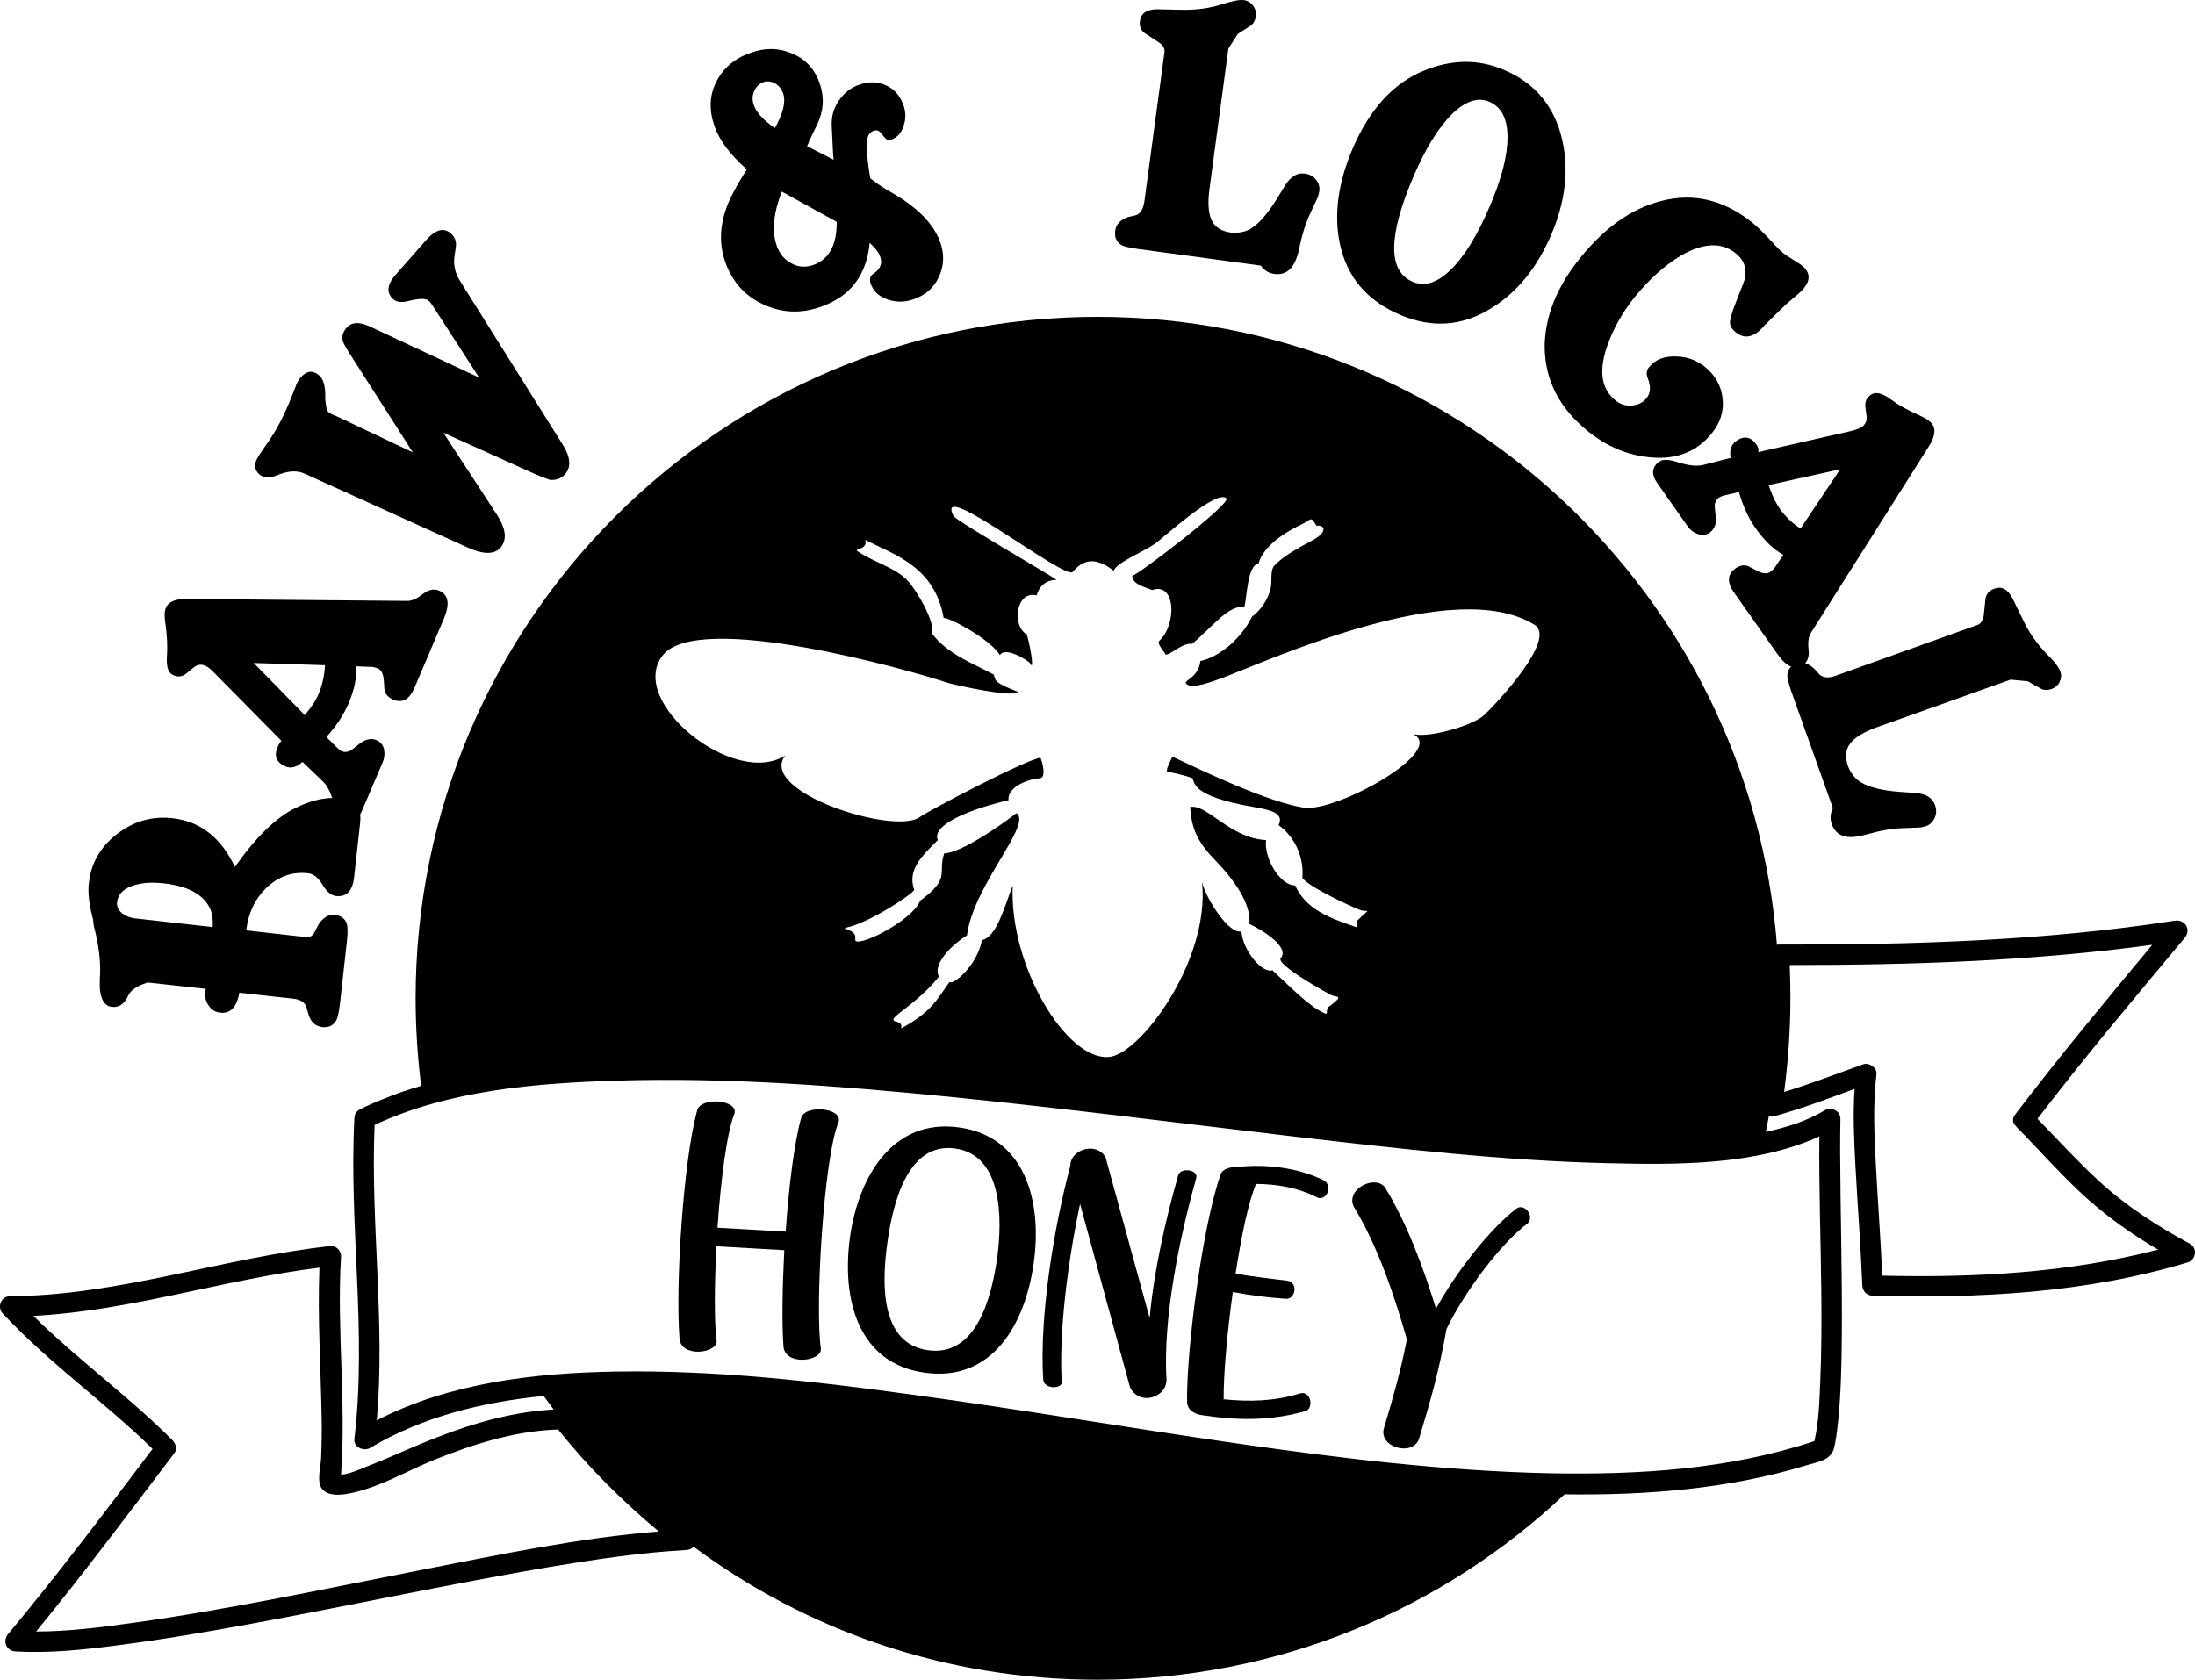 <?xml version="1.0" encoding="UTF-8" standalone="no"?>
<!-- Generator: Adobe Illustrator 21.0.0, SVG Export Plug-In . SVG Version: 6.00 Build 0)  -->

<svg
   xmlns:dc="http://purl.org/dc/elements/1.1/"
   xmlns:cc="http://creativecommons.org/ns#"
   xmlns:rdf="http://www.w3.org/1999/02/22-rdf-syntax-ns#"
   xmlns:svg="http://www.w3.org/2000/svg"
   xmlns="http://www.w3.org/2000/svg"
   xmlns:sodipodi="http://sodipodi.sourceforge.net/DTD/sodipodi-0.dtd"
   xmlns:inkscape="http://www.inkscape.org/namespaces/inkscape"
   version="1.1"
   id="Layer_1"
   x="0px"
   y="0px"
   viewBox="0 0 791.854 606.143"
   xml:space="preserve"
   sodipodi:docname="8021.svg"
   width="791.854"
   height="606.143"
   inkscape:version="0.92.3 (2405546, 2018-03-11)"><defs
   id="defs33" /><sodipodi:namedview
   pagecolor="#ffffff"
   bordercolor="#666666"
   borderopacity="1"
   objecttolerance="10"
   gridtolerance="10"
   guidetolerance="10"
   inkscape:pageopacity="0"
   inkscape:pageshadow="2"
   inkscape:window-width="640"
   inkscape:window-height="480"
   id="namedview31"
   showgrid="false"
   fit-margin-top="0"
   fit-margin-left="0"
   fit-margin-right="0"
   fit-margin-bottom="0"
   inkscape:zoom="0.27314815"
   inkscape:cx="395.83779"
   inkscape:cy="302.99995"
   inkscape:window-x="0"
   inkscape:window-y="0"
   inkscape:window-maximized="0"
   inkscape:current-layer="Layer_1" />
<g
   id="g28"
   transform="translate(-36.162,-128.857)">
	<path
   d="m 70,463 c 1.8,6.8 2.6,13 2.2,18.7 -0.4,6.7 1.1,10.2 4.4,10.5 2.5,0.3 4.5,-1.1 5.9,-4.2 0.6,-1.3 2,-2.5 4,-3.5 0.9,-0.4 1.8,-0.7 2.9,-1.1 l 21,2.3 c 0,0.3 -0.1,0.5 -0.2,0.7 v 0.4 c -0.2,1.8 0.2,3.5 1.3,5 1,1.5 2.4,2.3 4.1,2.5 3.7,0.4 6,-2 6.9,-7.2 l 19.2,2.1 c 2.8,0.3 4.4,1.3 5,3.1 l 0.8,2.7 c 0.8,2.7 2.5,4.2 4.9,4.5 2.1,0.2 3.7,-0.4 4.8,-2 0.7,-0.9 1.2,-3 1.6,-6.4 l 2.5,-22.5 c 0.4,-3.4 0.3,-5.6 -0.1,-6.6 -0.7,-1.8 -2.2,-2.8 -4.3,-3 -2.2,-0.2 -4.1,0.9 -5.8,3.4 l -1.4,2.7 c -0.7,1.5 -1.8,2.1 -3.3,1.9 L 125,464.6 c 0.7,-6.1 3,-11.1 7,-15.1 4.4,-4.3 9.5,-6.2 15.4,-5.5 1.9,0.2 3.6,1.6 5.1,4.1 1.5,2.5 3.1,3.9 4.9,4.1 3.8,0.4 5.9,-1.8 6.5,-6.7 l 2.1,-19 c 0.2,-1.5 0.2,-2.7 0.1,-3.8 0.3,-0.4 0.5,-0.9 0.7,-1.4 l 7.3,-17.1 c 0.8,-1.8 0.9,-3.5 0.6,-5 -0.4,-1.6 -1.3,-2.6 -2.6,-3.2 -2,-0.9 -4.1,-0.4 -6.3,1.3 l -2.3,1.8 c -1.4,1.1 -2.8,1.4 -4.1,0.8 -0.5,-0.2 -1.1,-0.7 -1.8,-1.4 l -3.7,-3.7 c 3.5,-3.8 6.2,-7.9 8,-12.1 2.1,-4.9 3,-9.4 2.8,-13.4 l 5.2,0.2 c 0.8,0 1.7,0.2 2.6,0.6 1.2,0.5 1.9,1.9 2.1,4 0.1,1.4 0.2,2.4 0.2,3 0.1,1.9 1.1,3.3 3.2,4.2 3.3,1.4 5.9,0 7.7,-4.3 l 10.6,-24.9 c 2.2,-5.3 1.7,-8.6 -1.7,-10.1 -1.9,-0.8 -3.9,-0.4 -6,1.3 -2.1,1.7 -4.1,2.5 -5.8,2.4 L 103.7,345 c -4.2,-0.1 -6.8,1 -7.7,3.2 -0.5,1.2 -0.6,3 -0.2,5.5 0.7,4.6 0.8,8.5 0.6,11.8 -0.3,3.9 0.4,6.2 2.3,7 1.8,0.8 3.4,0.5 4.8,-0.7 l 2.3,-1.9 c 1.4,-1.2 2.9,-1.5 4.4,-0.8 0.9,0.4 1.9,1.1 3.1,2.4 l 24.4,24.7 c -0.6,0.7 -1.1,1.4 -1.4,2.3 -1.4,3.2 -0.4,5.5 2.8,6.9 2,0.9 4.1,0.3 6.2,-1.6 l 7.3,7 c 1.4,1.3 2.5,3.3 3.4,6 -4.2,0.1 -8.6,1.3 -13.2,3.6 -7,3.4 -14.3,10.5 -21.9,21.3 -5,-10.6 -12.5,-16.5 -22.6,-17.6 -7.3,-0.8 -13.9,1.1 -19.9,5.7 -6,4.6 -9.4,10.5 -10.2,17.8 -0.4,3.4 0.1,7.7 1.5,12.9 z m 81.3,-84.2 c -1,2.5 -2.5,4.8 -4.3,7 l -0.9,1.1 -18.4,-18.8 25.7,0.8 c -0.2,3.6 -0.9,6.9 -2.1,9.9 z m -72.9,75.6 c 0.3,-2.6 2,-4.5 5,-5.7 3.1,-1.2 6.9,-1.6 11.6,-1.1 9.3,1 15,4.3 17.2,9.7 0.6,1.6 0.8,3.6 0.7,6.1 l -27.7,-3.1 c -2.1,-0.2 -3.8,-0.9 -5.1,-2 -1.3,-1.1 -1.9,-2.4 -1.7,-3.9 z"
   id="path2"
   inkscape:connector-curvature="0" />
	<path
   d="m 129.8,300.1 c 1.5,1.3 3.9,1.4 7,0 3.6,-1.4 6.7,-1.5 9.3,-0.3 l 58.7,26.6 c 5.7,2.6 9.7,2.6 11.9,0.1 2.5,-2.9 2,-6.9 -1.4,-12.1 l -19.2,-29.4 32.8,14.8 c 2,0.9 3.9,1.6 5.6,2.2 2.2,0.2 4.1,-0.4 5.5,-2 2.3,-2.6 2,-6.2 -0.9,-10.8 l -37,-59 c -1.8,-2.8 -2.5,-6 -1.9,-9.4 l 0.4,-2.8 c 0.3,-2 -0.3,-3.6 -1.8,-4.9 -2.6,-2.3 -5.6,-1.4 -9.1,2.6 L 178.9,228 c -3.2,3.6 -3.4,6.6 -0.8,8.9 1.2,1 3,1.2 5.4,0.6 3.8,-1 6.2,-1 7.2,-0.2 0.5,0.4 0.9,0.9 1.3,1.5 l 17,26.3 -39.6,-18.5 c -3.7,-1.7 -6.4,-1.5 -8.2,0.5 -1.3,1.5 -1.8,3.2 -1.4,4.9 0.7,1.5 1.3,2.6 1.9,3.5 l 23.4,36.6 -27,-12.8 -2.1,-0.9 c -0.5,-0.2 -1,-0.5 -1.3,-0.8 -0.6,-0.5 -1,-2.1 -1.2,-4.7 v -0.4 c 0.1,-4.1 -0.6,-6.8 -2.1,-8.1 -2.4,-2.1 -4.7,-1.8 -7,0.9 -0.5,0.6 -1.2,1.8 -1.8,3.6 l -1.2,3 c -2.5,6.5 -5.5,12.3 -9.1,17.3 -2.1,3 -3.3,4.9 -3.7,5.8 -0.8,2.1 -0.4,3.7 1.2,5.1 z"
   id="path4"
   inkscape:connector-curvature="0" />
	<path
   d="m 305.6,190 c -2.1,3.2 -4,6.5 -5.7,9.9 -4,8.2 -4.7,16.1 -2.1,23.5 2.5,7.1 7,12.2 13.7,15.3 6.7,3.1 13.6,3.4 20.7,0.9 10.7,-3.7 16.6,-11.4 17.7,-23.1 2,1.8 3.3,3.5 3.8,5 0.9,2.4 0,4.5 -2.4,6.1 -1.3,0.8 -1.6,2.1 -1,3.7 0.9,2.6 2.9,4.5 6,5.6 3.1,1.1 6.3,1.1 9.6,-0.1 4.2,-1.5 7.2,-4.1 9,-8.1 1.8,-3.9 2,-8 0.5,-12.3 -2.3,-6.6 -8,-12.5 -17.3,-17.9 -2.7,-1.5 -5,-3 -6.8,-4.4 -0.1,-0.1 -0.5,-0.4 -1.2,-0.9 -1,-6.1 -1.4,-10.4 -1.2,-12.8 0.1,-2.4 0.9,-3.8 2.3,-4.3 1.1,-0.4 2,-0.2 2.7,0.7 l 1.5,1.8 c 0.7,0.8 1.5,1 2.4,0.6 2,-0.7 3.5,-2.3 4.3,-4.8 0.9,-2.5 0.9,-5 0,-7.6 -1.2,-3.3 -3.2,-5.7 -6.2,-7.1 -3,-1.4 -6.2,-1.5 -9.7,-0.3 -3,1 -5.4,2.9 -7.3,5.6 -1.9,2.7 -2.8,5.7 -2.7,9 0.2,4.8 0.4,8.3 0.5,10.4 0.1,0.9 0.2,1.7 0.2,2.1 l -9.6,-4.9 c 0.5,-0.9 0.7,-1.5 0.7,-1.7 l 3,-6.2 c 2.3,-4.8 2.6,-9.7 0.9,-14.7 -1.8,-5.2 -5.1,-8.8 -9.9,-10.8 -4.8,-2.1 -9.8,-2.2 -15,-0.3 -5.8,2 -9.9,5.5 -12.4,10.4 -2.5,4.9 -2.7,10.3 -0.7,16 1.7,5.1 5.6,10.3 11.7,15.7 z m 32.4,18.9 c 0.1,8.4 -2.8,13.6 -8.5,15.6 -2.7,0.9 -5.3,0.8 -7.8,-0.6 -2.5,-1.3 -4.3,-3.4 -5.3,-6.3 -1.9,-5.3 -1.2,-11.9 1.8,-19.6 z m -29.8,-47.1 c 0.7,-1.6 1.8,-2.7 3.3,-3.3 1.4,-0.5 2.8,-0.3 4.2,0.4 1.4,0.8 2.4,2 3,3.7 1,3 0,7.1 -3,12.5 -4.1,-2.9 -6.6,-5.6 -7.5,-8.1 -0.7,-1.8 -0.7,-3.5 0,-5.2 z"
   id="path6"
   inkscape:connector-curvature="0" />
	<path
   d="m 440.3,217 c 0.8,0.7 3,1.2 6.4,1.7 l 44.3,6 c 1.3,1.8 3,2.8 4.9,3 4.6,0.6 7.5,-2.3 8.9,-8.9 1.1,-5.4 2.5,-9.8 4.2,-13.3 l 2.3,-4.9 c 0.4,-0.8 0.6,-1.7 0.8,-2.7 0.2,-1.6 -0.2,-3 -1.2,-4.2 -1,-1.3 -2.4,-2 -4.1,-2.2 -2.7,-0.4 -5,1.1 -7,4.2 l -3,4.9 c -4.2,6.8 -8.1,10.8 -11.8,11.8 -1.6,0.4 -3.1,0.6 -4.7,0.4 -3.5,-0.5 -5.8,-1.9 -7,-4.4 -1.2,-2.4 -1.5,-6.3 -0.8,-11.5 l 6.8,-50.5 3.4,-5.3 4.5,-2.9 c 1.1,-0.7 1.8,-1.9 2,-3.5 0.2,-1.4 -0.1,-2.6 -1,-3.8 -0.8,-1.1 -1.9,-1.8 -3.3,-2 -1.6,-0.2 -4.2,0.3 -7.9,1.5 -4.4,1.4 -8.9,2 -13.6,2 l -9.8,-0.2 c -3.7,0 -5.8,1.4 -6.2,4.2 -0.3,2 0.4,3.6 2,4.6 l 4.9,3.2 c 1.2,0.8 1.9,1.8 2,3.1 l -7.3,54.3 c -0.4,2.7 -1.4,4.3 -3,4.9 l -2.9,0.7 c -2.8,1 -4.3,2.6 -4.6,4.8 -0.3,2.3 0.3,3.9 1.8,5 z"
   id="path8"
   inkscape:connector-curvature="0" />
	<path
   d="m 541.1,242.4 c 11.6,5 22.6,4.2 33,-2.3 9.3,-5.7 16.5,-14.5 21.7,-26.6 5,-11.7 6.4,-23 4,-33.9 -2.7,-12.1 -9.7,-20.7 -21,-25.5 -9.3,-4 -19.1,-3.9 -29.3,0.4 -10.8,4.5 -19.2,13.8 -25.3,27.8 -5.3,12.4 -6.9,23.9 -4.7,34.4 2.5,12 9.7,20.6 21.6,25.7 z m 5,-49.9 c 4.3,-10.1 9,-17.6 13.8,-22.4 4.9,-4.8 9.4,-6.3 13.6,-4.5 4.3,1.9 6.5,6.1 6.5,12.8 0,6.6 -2.1,14.9 -6.4,24.9 -4.5,10.5 -9.2,18.2 -14.1,22.9 -4.9,4.8 -9.5,6.2 -13.8,4.3 -8.9,-3.9 -8.8,-16.5 0.4,-38 z"
   id="path10"
   inkscape:connector-curvature="0" />
	<path
   d="m 608.8,284.3 c 7,5.7 14.6,8.9 22.8,9.6 9.3,0.9 16.7,-2 22.1,-8.7 3.1,-3.8 4.4,-8 3.9,-12.5 -0.5,-4.6 -2.6,-8.4 -6.4,-11.5 -2.9,-2.3 -6.3,-3.6 -10.2,-3.7 -4.4,-0.2 -7.7,1.1 -9.9,3.8 -0.9,1.1 -1.1,2.3 -0.6,3.8 1.3,3.1 1.2,5.6 -0.4,7.5 -1.3,1.6 -3,2.4 -5.3,2.6 -2.2,0.2 -4.2,-0.5 -5.9,-1.9 -5,-4 -6,-10.4 -3.1,-19.1 2.2,-6.5 5.6,-12.6 10.3,-18.4 5.1,-6.2 10.5,-11.1 16.3,-14.6 8.2,-4.8 14.9,-5.1 20.1,-0.8 2.9,2.4 4,5.5 3,9.5 -0.2,0.7 -1.3,3.4 -3.2,8.3 -1.6,4 -2.2,6.5 -2,7.6 0.2,1.1 0.9,2.1 2.1,3 3.2,2.6 6.7,1.8 10.3,-2.5 4.3,-4.3 7,-6.9 8,-7.8 l 4.2,-3.6 c 0.8,-0.7 1.4,-1.3 2,-2 2.5,-3.1 2.3,-5.8 -0.7,-8.2 -0.4,-0.4 -1.5,-1.1 -3.3,-2.2 -1.8,-1.1 -2.9,-1.9 -3.4,-2.3 -0.9,-0.7 -1.9,-1.7 -3,-2.9 -3.1,-3.4 -5.7,-6 -7.8,-7.8 -10.4,-8.5 -21.5,-11.2 -33.3,-8.1 -10.6,2.7 -20.2,9.5 -29,20.3 -8.6,10.6 -12.9,21.3 -13,32.3 0.1,11.9 5.2,22 15.4,30.3 z"
   id="path12"
   inkscape:connector-curvature="0" />
	<path
   d="m 669.8,289.3 c -2,-2.9 -4.5,-3.3 -7.3,-1.3 -1.8,1.3 -2.5,3.3 -2,6.1 l -9.8,2.5 c -2.3,0.6 -5.3,0.3 -9.1,-0.9 -3.3,-1.1 -5.5,-1.2 -6.8,-0.3 -2.8,2 -3,4.6 -0.7,7.9 l 10.7,15.2 c 1.1,1.6 2.4,2.6 4,3.1 1.5,0.5 2.9,0.3 4.1,-0.5 1.8,-1.3 2.6,-3.3 2.2,-6 l -0.3,-2.8 c -0.2,-1.8 0.3,-3.1 1.5,-3.9 0.5,-0.3 1.2,-0.6 2.1,-0.8 l 5.1,-1.2 c 1.4,5 3.4,9.4 6.1,13.2 3.1,4.4 6.4,7.5 9.9,9.5 l -2.9,4.3 c -0.4,0.7 -1.1,1.3 -1.9,1.9 -1.1,0.7 -2.6,0.6 -4.5,-0.4 -1.3,-0.7 -2.2,-1.1 -2.7,-1.4 -1.7,-1 -3.4,-0.8 -5.3,0.5 -2.9,2.1 -3.1,5 -0.4,8.8 l 15.6,22.1 c 1.7,2.4 3.3,3.9 4.9,4.5 -0.7,0.7 -1.1,1.5 -1.3,2.6 -0.2,1.1 0.3,3.2 1.4,6.4 l 15,42.1 c -1,2 -1.1,3.9 -0.4,5.8 1.6,4.4 5.5,5.6 12,3.8 5.3,-1.5 9.8,-2.3 13.7,-2.4 l 5.4,-0.2 c 0.9,0 1.8,-0.2 2.8,-0.5 1.5,-0.5 2.5,-1.5 3.2,-3 0.7,-1.5 0.7,-3 0.1,-4.7 -0.9,-2.5 -3.2,-4 -7,-4.3 l -5.8,-0.4 c -8,-0.6 -13.3,-2.3 -16,-5.1 -1.1,-1.2 -1.9,-2.5 -2.5,-4 -1.2,-3.3 -1,-6.1 0.7,-8.3 1.6,-2.2 4.9,-4.2 9.9,-6 l 48,-17.1 6.2,0.6 4.6,2.6 c 1.1,0.7 2.5,0.7 4,0.2 1.3,-0.5 2.3,-1.3 2.9,-2.6 0.6,-1.3 0.7,-2.5 0.2,-3.8 -0.5,-1.5 -2.2,-3.6 -4.9,-6.3 -3.2,-3.3 -5.9,-7 -8,-11.2 l -4.3,-8.8 c -1.7,-3.3 -3.9,-4.5 -6.6,-3.5 -1.9,0.7 -3,2 -3.2,3.9 l -0.6,5.8 c -0.2,1.4 -0.8,2.5 -1.8,3.2 l -51.6,18.5 c -2.5,0.9 -4.4,0.8 -5.8,-0.4 l -2,-2.2 c -1.1,-1 -2.2,-1.6 -3.2,-1.9 1,-1.2 1.5,-2.8 1.2,-5 -0.3,-2.7 0,-4.8 1,-6.2 l 42.3,-66.9 c 2.3,-3.5 2.7,-6.3 1.3,-8.2 -0.7,-1.1 -2.3,-2.1 -4.5,-3.1 -4.3,-1.9 -7.7,-3.8 -10.4,-5.8 -3.1,-2.3 -5.5,-2.9 -7.2,-1.7 -1.6,1.1 -2.2,2.6 -2,4.4 l 0.4,3 c 0.3,1.8 -0.3,3.2 -1.6,4.2 -0.8,0.5 -2,1 -3.6,1.4 l -33.8,7.7 c 0.2,-1.2 -0.2,-2 -0.7,-2.7 z m 30.2,8.9 -14.3,21.4 c -3,-2 -5.4,-4.3 -7.3,-6.9 -1.5,-2.2 -2.8,-4.7 -3.7,-7.4 l -0.5,-1.4 z"
   id="path14"
   inkscape:connector-curvature="0" />
	<path
   d="m 826.2,577.7 c -11.8,-6.4 -23,-13.6 -32.9,-22.7 -7.7,-7.1 -14.8,-14.9 -22.1,-22.4 17,-22.3 35.1,-43.7 53.1,-65.3 2.5,-3 0.1,-6.8 -3.6,-6.2 -47,7.3 -95.2,8.7 -142.7,8.6 -0.3,0 -0.5,0 -0.8,0.1 C 667.3,343 561.3,243.2 432,243.2 c -135.8,0 -245.9,110.1 -245.9,245.9 0,10.7 0.7,21.2 2,31.6 -4.5,1.3 -9,2.8 -13.3,4.6 -3.1,1.2 -6.1,2.5 -9,4 -1.2,0.6 -1.8,2 -1.8,3.2 -2,38.6 4.6,77.2 0,115.7 -0.3,2.9 3.4,4.5 5.6,3.2 18.9,-11.3 40.6,-16.6 62.7,-18.8 1.2,1.6 2.4,3.3 3.6,4.9 -16.9,0.9 -33.2,6.2 -48.7,12.7 -6.4,2.7 -12.8,5.6 -19.3,8.1 -2,0.8 -6,2.6 -8.7,2.7 1.9,-26.2 -1.6,-52.5 0,-78.8 0.1,-1.9 -1.8,-3.9 -3.7,-3.7 -38.9,4.2 -76.3,17.9 -115.7,18.1 -3.3,0 -4.8,4 -2.6,6.3 16.6,17.8 36.6,31.8 54,48.8 -17,22.5 -34,45.1 -52.1,66.8 -2.1,2.5 -0.7,6.1 2.6,6.3 12.2,0.7 24.6,-0.6 36.7,-2.2 16.4,-2.1 32.7,-4.9 49,-7.9 35.7,-6.6 71.3,-14.3 107.1,-20.4 16.3,-2.7 32.7,-5.2 49.2,-6.1 1.2,-0.1 2.1,-0.5 2.7,-1.2 40.6,30.2 91,48 145.6,48 65.3,0 124.6,-25.4 168.6,-66.9 29.4,0.4 59,-1.9 87,-10.4 3.8,-1.2 8.9,-1.7 10.1,-6 0.9,-3.3 1.2,-6.8 1.6,-10.2 1,-9.9 1.2,-19.9 1.3,-29.9 0.2,-22.3 -0.5,-44.6 -0.6,-66.9 0,-4 0,-8 0.1,-12 0,-1.6 -0.8,-2.7 -1.9,-3.2 -1,-0.6 -2.3,-0.8 -3.7,0 -6.5,3.9 -13.8,6.2 -21.3,7.8 0.4,-1.9 0.7,-3.8 1.1,-5.7 0.6,0.2 1.4,0.3 2.1,0 9.8,-2.7 19.3,-6.3 28.8,-9.8 -0.6,9.1 -0.2,18.4 0.3,27.5 0.8,14.5 1.9,28.9 2.5,43.4 0.1,2.1 1.6,3.7 3.7,3.7 38.1,1.1 77,-0.9 113.7,-12 2.9,-0.8 3.7,-5.1 0.8,-6.7 z m -551,-212.3 c 12.7,-16.4 89.3,5.3 103,9.9 1.9,0.6 24,5.6 25.2,3.2 -8.7,-3.3 -8.1,-4.1 -8.7,-6.2 -7.8,-4.2 -16.6,-7.3 -22.3,-14.8 1.2,-4.2 -5.5,-15.5 -8.7,-19 -4.4,-4.9 -13.3,-7.1 -18.4,-10.9 -0.8,-0.7 4,-0.5 3,-3.9 10.4,5.3 25.1,9.6 28.3,28.2 1.5,-0.5 16.8,7.5 20.3,13.4 1.6,-3.4 10.4,1.9 11,3.1 1.2,2.5 0.5,-4.1 -1.3,-10.6 -5.5,-3 -4,-15.9 3.5,-14.1 1,-3.1 3,-5.5 7.2,-5.6 -1.1,-1.1 -36.3,-21.3 -37.2,-23.1 -7.1,-14.3 40.4,23.5 43.1,20.2 4.7,-5.7 9.6,-4.3 14.7,-0.4 1.4,-3.1 10.5,-6.7 14.9,-9.7 2.7,-1.9 22.3,-19.9 25.8,-16.4 1.8,1.8 -30.9,26.9 -34,28 v 0 c 0.3,3.3 4.9,4 7.2,5.1 8.5,-3.1 9,12.3 2.6,18.3 -1.1,1 1.9,4 2.2,4.9 1.5,0.6 6,-4.3 9.6,-3.8 6.2,-4.9 13.5,-14.7 18.8,-13.1 1,-3.2 1.1,-15.4 5.2,-15.9 1.3,-5.1 7.2,-10.2 15.7,-14.2 3.5,-1.7 3,-3.1 5.2,0.6 2.9,-0.5 4.3,2.1 -1.4,5.2 -4.9,2.6 -11.1,6 -14,9.4 -0.9,1.1 -0.9,3.7 -0.9,5.6 0,5 -3.8,10.4 -6.9,12.5 -4.4,8.8 -12.5,14.8 -18.7,16.1 -0.7,6.2 -6.3,6.9 -5.1,8.2 1.4,1.5 5.6,0.7 13,-2.1 19,-7.2 83.9,-36.9 112.6,-19.2 8.2,5 -13.1,27.8 -18,32.5 -4.2,4 -20.7,8.6 -25.9,6.9 12.8,5.9 -27.5,28.4 -39.3,26.6 -12.9,-2 -35.5,-12.8 -47.4,-18.4 -1,2.3 -2.3,4.4 -1.9,5.4 1.7,0.4 4.6,0.8 9,2.3 1.3,1 -1.7,6.4 22.4,10.5 5.8,1 11,2.2 8.8,6.5 6.1,4.4 9.2,11.8 8.6,19 1.5,3 19.5,11.4 21.4,11.8 2.9,0.6 2.9,-0.9 -1.5,3.6 -0.8,0.8 0.4,2.7 -0.5,2.4 -10.5,-3.5 -18.2,-6.7 -22,-15 -5.9,-0.2 -11.3,-10.3 -10.5,-16.4 -13,-0.6 -21.5,-13.3 -27.4,-11.9 0.5,5.8 1.3,11.2 8.6,18.7 7,7.2 13.5,16 12.8,23.5 5.6,2.6 14.5,8.6 11.3,12.3 -2,2.3 17.1,12.8 18.1,13.3 2.1,1 5.1,-0.1 -0.7,4.2 -1.5,1.1 0,3.1 -1.6,2.4 -5.5,-2.4 -11.7,-8.9 -18.8,-15.5 -3.7,1.2 -10.7,-7.1 -11.2,-14.1 -4.2,1.5 -12.8,-11.6 -14.2,-17.8 3,28.7 -22.9,63 -33.9,63.2 -15.1,1 -35.7,-32.9 -34.4,-61.9 -3.3,8.6 -5.9,18.6 -11.1,19.7 -1.7,9.3 -10.6,16.5 -11.7,15.1 -4.9,7 -6.9,11 -17.3,16.7 -0.4,0.2 0.3,-0.5 -0.3,-1.5 -0.4,-0.7 -2,-1 -2.3,-1.1 -2.4,-1.2 7.8,-5.7 16.1,-16 -2.2,-3.8 3,-10.4 10.1,-14.9 2.3,-18.1 23.9,-40.4 17.8,-44.1 -4.9,3.9 -19.9,14.4 -26,14.5 -2.5,7.3 2.6,8.8 -8.7,17.1 -3,7.6 -24,17.7 -23.4,13.9 0.7,-3.8 -5.7,-3.6 -3.2,-4.2 7.8,-1.6 23,-11.4 24.5,-13.6 -2.7,-7.3 3,-12.5 8.5,-18 -2.3,-5 9.5,-10.6 25.5,-14.4 -0.5,-4.2 5.7,-7.4 11.3,-7.9 2.5,-0.2 0.8,-6.2 0.2,-7.4 -5.1,0.6 -40.4,19.1 -43.5,21.4 -9.1,6.7 -58.5,-9.1 -48.6,-22.2 C 301,413.2 262.3,382 275.2,365.4 Z m -86.6,329.9 c -34.8,6.8 -69.5,14.3 -104.6,19.2 -11.5,1.6 -23.1,3.1 -34.8,3.1 17.2,-21 33.5,-42.8 49.9,-64.4 1,-1.3 0.5,-3.4 -0.6,-4.5 -15.9,-16 -34.3,-29.2 -50.3,-45 35,-1.8 68.5,-13.1 103.2,-17.4 -0.7,18.1 0.5,36.2 0.8,54.4 0.1,4.8 0,9.5 -0.2,14.3 -0.1,3.2 -1.8,8.7 0.5,11.3 2.1,2.4 6.2,2.1 9,1.6 10.9,-1.9 21.3,-8.2 31.4,-12.3 14.3,-5.7 29.1,-10.4 44.6,-10.9 10.8,13.5 23,25.7 36.3,36.8 -28.6,2.3 -57.1,8.3 -85.2,13.8 z M 692.5,538.9 c -0.2,18.5 0.5,37.1 0.7,55.6 0.1,11.1 0.1,22.2 -0.4,33.4 -0.3,6.9 -0.5,14.2 -2.1,21 -30.6,10.2 -63.3,12.2 -95.3,11.6 -37.9,-0.8 -75.7,-5.4 -113.3,-10.8 -38.8,-5.6 -77.4,-12.2 -116.3,-17.5 -35.6,-4.9 -71.6,-9 -107.5,-8.4 -29.2,0.5 -59.9,4 -86.2,17.6 3.1,-35.5 -2.3,-71.1 -0.8,-106.6 26.9,-12.6 58.4,-15.1 87.7,-16 39.8,-1.2 79.6,1.9 119.2,5.8 42,4.2 83.8,9.6 125.7,14.5 37.2,4.3 74.5,8.6 111.9,9.5 25,0.6 53.1,0.9 76.4,-9.5 0.1,-0.1 0.2,-0.2 0.3,-0.2 z m 22.7,50.3 c -0.6,-13.3 -1.6,-26.5 -2.3,-39.7 -0.6,-11 -1.1,-22.1 0.2,-33 0.3,-2.3 -2.6,-4.3 -4.7,-3.6 -9.5,3.4 -18.9,7 -28.6,10 2,-15.2 2.7,-30.5 2,-45.8 43.6,0 87.6,-1.4 130.8,-7.3 -16.8,20.2 -33.6,40.4 -49.5,61.3 -1.2,1.6 -0.8,3.1 0.3,4.1 0.1,0.1 0.2,0.3 0.3,0.4 8.4,8.5 16.3,17.6 25.2,25.6 7.9,7.1 16.6,13.2 25.8,18.6 -32.3,8.4 -66.2,10.2 -99.5,9.4 z"
   id="path16"
   inkscape:connector-curvature="0" />
	<path
   d="m 325.1,532.6 c -2.5,9.2 -4.4,24.9 -5.5,40.7 L 295,571.9 c 1.2,-17.3 3.4,-34.6 6.1,-41.1 1.7,-5.1 -12.5,-6.4 -13.5,-1 -5,18.6 -7.8,63.2 -6.3,82 0.4,7.1 13.8,5.5 13.4,0.8 -0.9,-6.2 -0.8,-19.7 -0.1,-34 7.6,0.4 17.1,1 24.5,1.4 -0.7,13.6 -0.9,26.5 -0.3,34.7 0.5,7.1 13.9,5.5 13.5,0.8 -2.2,-14.5 1,-68.9 6.4,-81.8 1.6,-5.1 -12.6,-6.5 -13.6,-1.1 z"
   id="path18"
   inkscape:connector-curvature="0" />
	<path
   d="m 382.1,535.7 c -23.7,-3.3 -36.2,17.5 -39.3,39.6 -3.1,22.4 2.9,45.6 27,48.9 24.2,3.4 36.2,-17.3 39.3,-39.7 3.1,-22.1 -3.1,-45.5 -27,-48.8 z m 13.8,47 c -2,14.2 -7.4,35.8 -24.9,33.4 -17.6,-2.4 -16.7,-24.7 -14.7,-38.9 1.9,-13.8 7.2,-36.3 24.4,-33.9 17.2,2.3 17.1,25.5 15.2,39.4 z"
   id="path20"
   inkscape:connector-curvature="0" />
	<path
   d="m 467.7,554 c 0.9,-3.2 -5.8,-3.9 -6.5,-1 -4.5,15.8 -8.7,34 -10.3,51.5 l -15.9,-58 c -3.3,-5.8 -12.7,-2.9 -12.7,3 -6,22.5 -11.2,54.5 -9.8,77.1 0.2,3.7 6.8,3.5 6.7,1 -1.1,-18 2.2,-43.6 6.6,-64.3 l 18,66.1 c 3.6,7.1 12.8,3.5 13.1,-1.9 l 0.1,-0.3 c -1.4,-22.6 4.6,-51.3 10.7,-73.2 z"
   id="path22"
   inkscape:connector-curvature="0" />
	<path
   d="m 513.7,554.8 c -9.2,-4.6 -21.1,-6 -31.2,-4.8 -2.8,-0.1 -5.6,0.8 -6.1,3 -6.4,18.2 -12.2,62.5 -12,81.4 -0.1,3 2.3,4.6 5.1,5.1 h 0.2 l 0.5,0.1 c 12,1.8 24,2.1 36.8,-1.5 3.3,-0.9 2.1,-7.6 -1.9,-6.4 -9.4,2.9 -18.4,3 -27.5,2.1 -0.1,-8.2 1.2,-23.6 3.3,-38.7 6.4,1.2 12.6,2 18.7,2.4 4,0.7 5,-5.9 1,-6.5 -6.2,-0.7 -12.5,-1.5 -18.7,-2.5 2.1,-13.7 4.7,-26.2 7.4,-32.4 7.4,0 15.2,1.4 21.5,4.6 3.6,2.3 6.6,-3.8 2.9,-5.9 z"
   id="path24"
   inkscape:connector-curvature="0" />
	<path
   d="m 583.2,565 c -9.4,7.2 -21.6,22.6 -29,36.1 -4.6,-15 -10.4,-30.6 -18.3,-43.6 -3.3,-5 -14.6,0.4 -11.3,6.9 8.5,13.9 14.6,32 19.1,47.8 -2.2,11.2 -4.8,20.4 -8.3,32.1 -1.9,6.8 10.1,10.2 12.6,4 4.4,-14.5 7.4,-25.2 10,-39.9 6.5,-13.4 19.6,-30.9 29.3,-38.1 2.6,-2.7 -1.3,-7.4 -4.1,-5.3 z"
   id="path26"
   inkscape:connector-curvature="0" />
</g>
</svg>